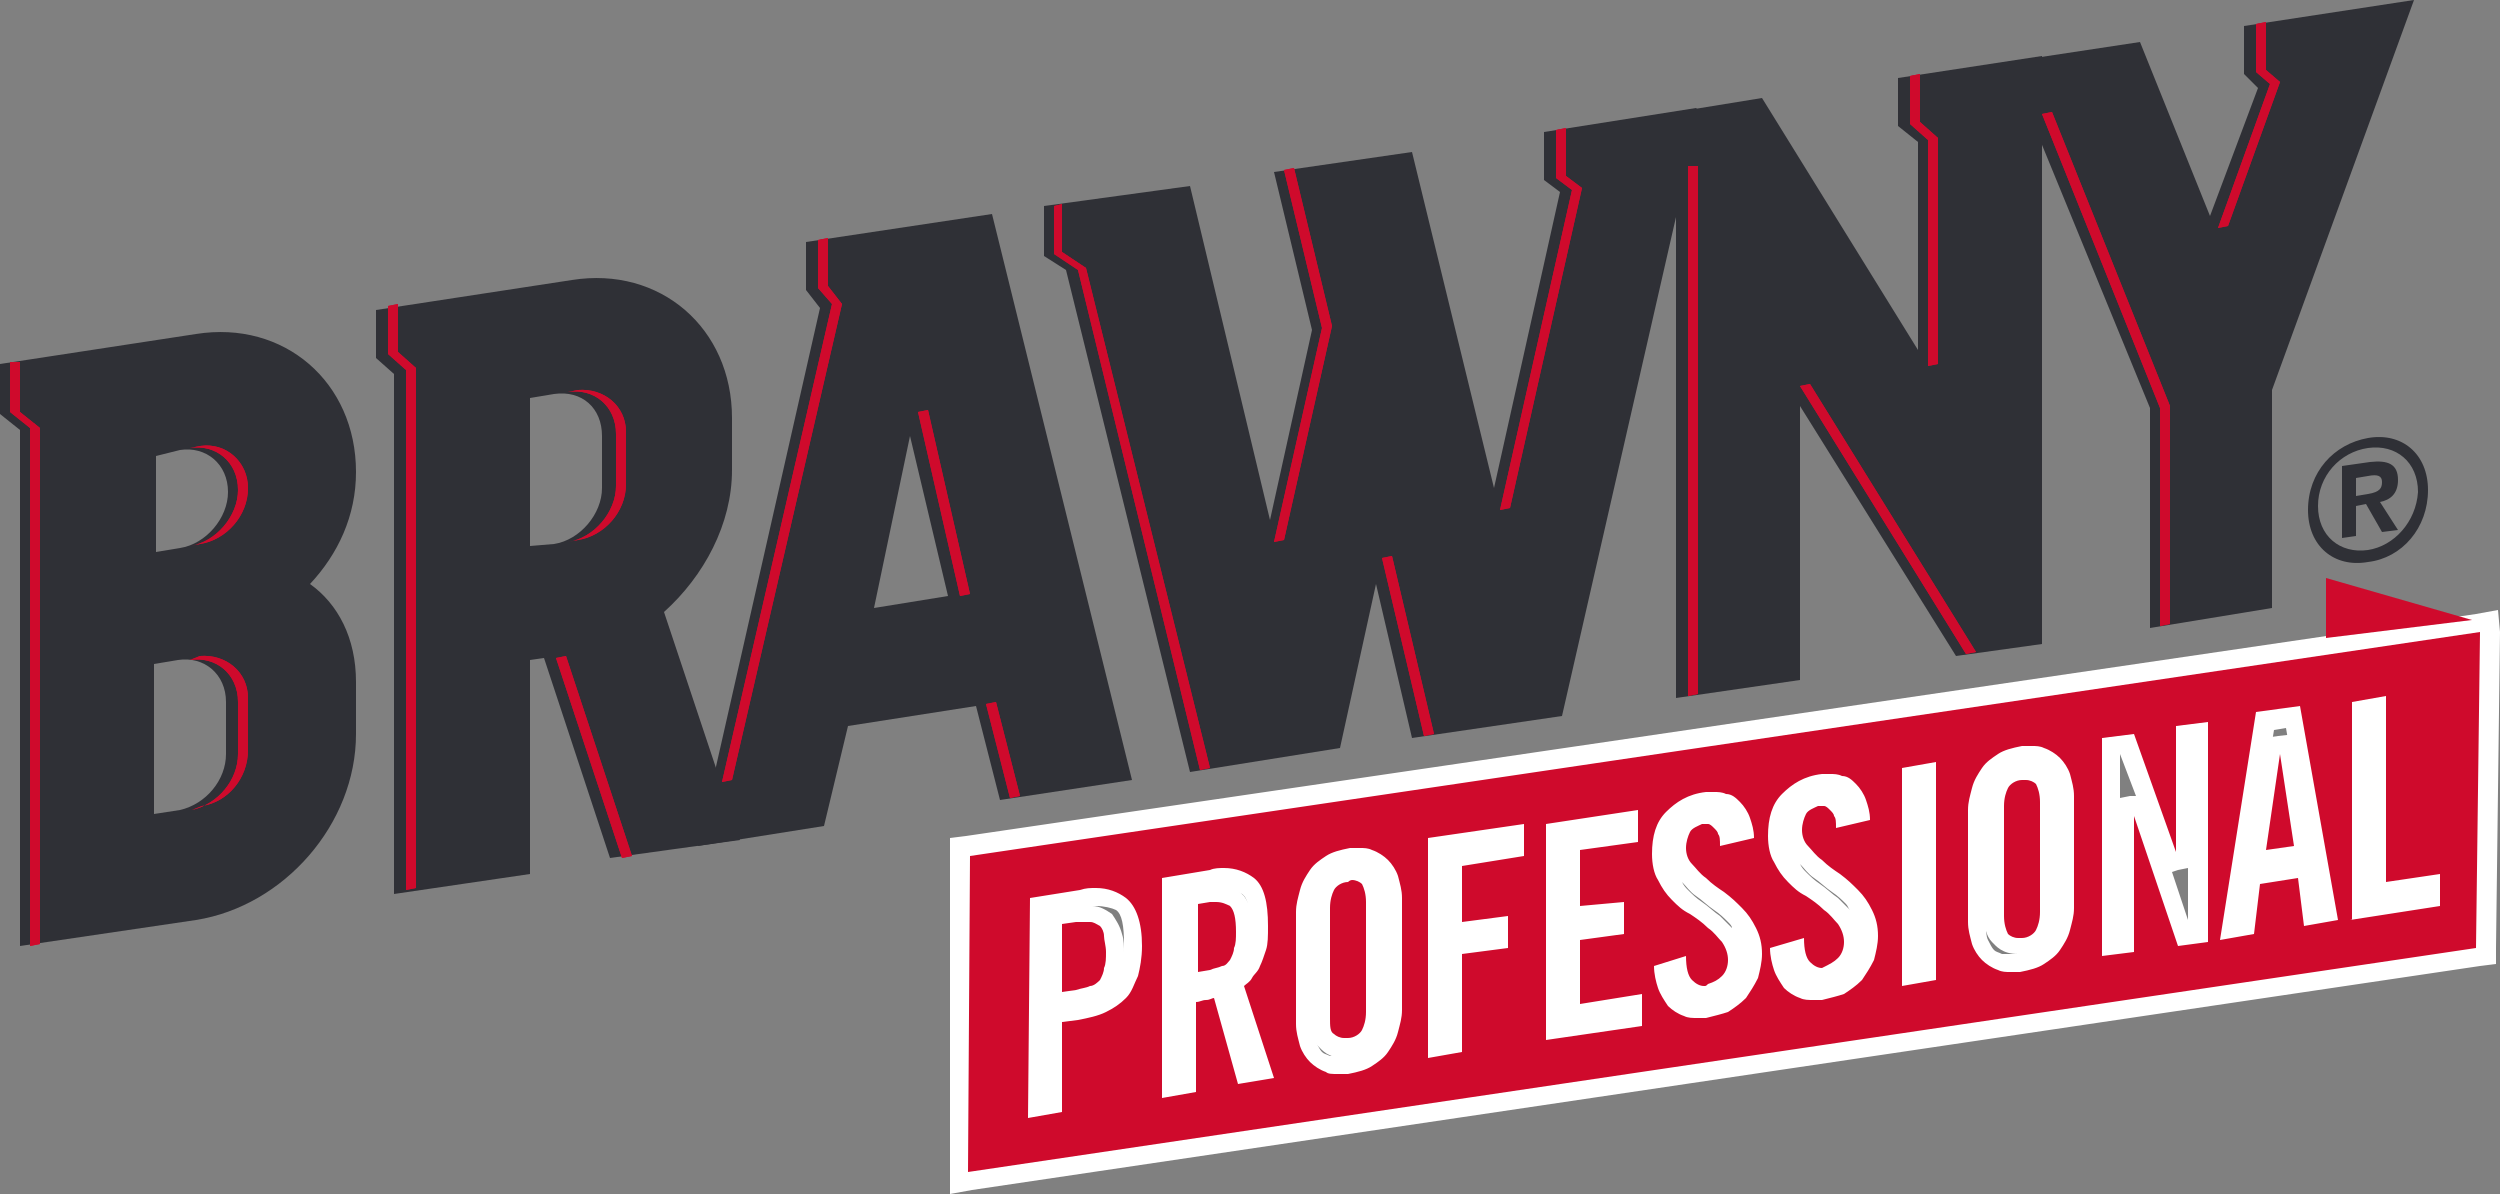 <svg id="Layer_1" xmlns="http://www.w3.org/2000/svg" viewBox="0 0 125 59.7"><rect x="0" y="0" width="125" height="59.7" fill="#808080" stroke="none"/><style>.st0{fill:#2f3036}.st1{fill:#cf0a2c}.st2{fill:#fff}</style><path class="st0" d="M37 42l-3.8-11.4c2-1.8 3.4-4.4 3.4-7.1v-2.6c0-4.5-3.6-7.6-8-6.9l-9.8 1.5v2.4l.9.8v26l6.8-1V33l.7-.1 3.3 10L37 42zm-6.9-20.2v2.6c0 1.3-1.1 2.6-2.4 2.8l-1.2.1v-7.4l1.2-.2c1.4-.2 2.4.7 2.4 2.1zM9.8 46c4.4-.7 8-4.8 8-9.3v-2.6c0-2.2-.9-3.9-2.3-4.9 1.4-1.5 2.3-3.4 2.3-5.6 0-4.5-3.6-7.6-8-6.9L0 18.2v2.5l1 .8v25.8L9.8 46zM9 22.5c1.3-.2 2.4.7 2.4 2.1 0 1.3-1.1 2.6-2.4 2.8l-1.2.2v-4.8l1.2-.3zM7.7 33.2l1.2-.2c1.3-.2 2.4.7 2.4 2.1v2.6c0 1.3-1 2.5-2.3 2.8l-1.3.2v-7.5z"/><path class="st0" d="M41.2 41.3l1.2-5 6.4-1L50 40l6.6-1-7-28.3-9.3 1.4v2.4l.7.9-6.1 26.9 6.3-1zm6.2-11.5l-3.7.6 1.8-8.6 1.9 8zm30.7 6L85 5.6l-.2-.2-7.6 1.2V9l.8.6-3.3 14.8-4.1-16.8-6.9 1 1.9 7.9-2.1 9.5-4-16.7-7.3 1v2.5l1.1.7 6.2 25.1 7.5-1.2 1.8-8.2 1.8 7.7z"/><path class="st0" d="M94.9 3.9v2.4l1 .8v10.4L88.1 4.9l-4.3.7v29.3L90 34V20.3l7.8 12.5 4.3-.6V2.8z"/><path class="st0" d="M100.4 3.1l7.1 17.3v11l6.1-1V19.5L120.7 0l-8.5 1.3v2.4l.7.7-2.4 6.4-3.5-8.7z"/><path class="st1" d="M42.1 15.2l-.7-.9v-2.4l-.5.1v2.4l.7.8-5.5 23.9.5-.1 5.5-23.8M28.9 27c1.3-.2 2.4-1.4 2.4-2.8v-2.6c0-1.3-1.1-2.2-2.4-2.1l-.5.1c1.3-.2 2.4.7 2.4 2.1v2.6c0 1.3-1.1 2.6-2.4 2.8l.5-.1zm19.6 2.7l-2.1-9.2-.5.1 2.1 9.2.5-.1zm47-25.9v2.4l.9.8v11.3l.5-.1V6.9l-.9-.8V3.7l-.5.1zm-86 18.6c1.3-.2 2.4.7 2.4 2.1 0 1.3-1.1 2.6-2.4 2.8l.5-.1c1.3-.2 2.4-1.4 2.4-2.8 0-1.3-1.1-2.3-2.4-2.1l-.5.1zM64.2 8.5l1.9 7.9-2.4 10.7.5-.1 2.4-10.7-1.9-7.9-.5.1zm48.6-7.3v2.4l.7.6-2.6 7.2.5-.1 2.6-7.2-.7-.6V1.1l-.5.1zM78.3 6.4l-.5.1v2.4l.8.6-3.6 16 .5-.1 3.6-16-.8-.6V6.4zM60 38.5l.5-.1-6.2-25-1.2-.8v-2.4l-.4.1v2.4l1.2.8 6.1 25zm9.1-10.6l2.1 8.9.5-.1-2.1-8.9-.5.1zM84.4 8.3v26.5l.5-.1V8.3h-.5zm18.2-2.7l-.5.1 5.9 14.7v10.9l.5-.1V20.3l-5.9-14.7zM90 19.3l8.3 13.4.5-.1-8.3-13.4-.5.1zm-79.9 21c1.3-.2 2.3-1.4 2.3-2.8v-2.6c0-1.3-1.1-2.2-2.4-2.1l-.5.2c1.3-.2 2.4.7 2.4 2.1v2.6c0 1.3-1 2.5-2.3 2.8l.5-.2zM.5 18.1v2.5l1 .8v25.9l.5-.1V21.4l-1-.8v-2.5H.5zm48.8 17.1l1.2 4.7.5-.1-1.2-4.7-.5.1zm-29 9.3l.5-.1v-26l-.9-.8v-2.4l-.5.1v2.4l.9.8v26zm11.3-1.7l-3.3-10-.5.1 3.3 10"/><path class="st0" d="M119.9 24c0-.8-.5-1-1.4-.9l-1.4.2v3.6l.7-.1v-1.5l.5-.1.8 1.4.8-.1-.9-1.4c.5-.1.9-.4.9-1.1zm-1.5.7l-.6.1v-.9l.6-.1c.5-.1.7 0 .7.3s-.1.5-.7.6zm0-2.8c-1.7.3-3 1.7-3 3.6 0 1.8 1.3 2.9 3 2.6 1.7-.2 3-1.7 3-3.6 0-1.8-1.3-2.9-3-2.6zm0 5.6c-1.4.2-2.5-.7-2.5-2.2s1.1-2.7 2.5-2.9 2.5.7 2.5 2.2c-.1 1.5-1.2 2.7-2.5 2.9z"/><path class="st1" d="M42.1 15.2l-.7-.9v-2.4l-.5.1v2.4l.7.8-5.5 23.9.5-.1 5.5-23.8M28.9 27c1.3-.2 2.4-1.4 2.4-2.8v-2.6c0-1.3-1.1-2.2-2.4-2.1l-.5.1c1.3-.2 2.4.7 2.4 2.1v2.6c0 1.3-1.1 2.6-2.4 2.8l.5-.1zm19.6 2.7l-2.1-9.2-.5.1 2.1 9.2.5-.1zm47-25.9v2.4l.9.8v11.3l.5-.1V6.9l-.9-.8V3.7l-.5.1zm-86 18.6c1.3-.2 2.4.7 2.4 2.1 0 1.3-1.1 2.6-2.4 2.8l.5-.1c1.3-.2 2.4-1.4 2.4-2.8 0-1.3-1.1-2.3-2.4-2.1l-.5.1zM64.2 8.5l1.9 7.9-2.4 10.7.5-.1 2.4-10.7-1.9-7.9-.5.1zm48.6-7.3v2.4l.7.6-2.6 7.2.5-.1 2.6-7.2-.7-.6V1.1l-.5.1zM78.3 6.4l-.5.1v2.4l.8.6-3.6 16 .5-.1 3.6-16-.8-.6V6.4zM60 38.5l.5-.1-6.2-25-1.2-.8v-2.4l-.4.1v2.4l1.2.8 6.1 25zm9.1-10.6l2.1 8.9.5-.1-2.1-8.9-.5.1zM84.4 8.3v26.5l.5-.1V8.3h-.5zm18.2-2.7l-.5.1 5.9 14.7v10.9l.5-.1V20.3l-5.9-14.7zM90 19.3l8.3 13.4.5-.1-8.3-13.4-.5.1zm-79.9 21c1.3-.2 2.3-1.4 2.3-2.8v-2.6c0-1.3-1.1-2.2-2.4-2.1l-.5.2c1.3-.2 2.4.7 2.4 2.1v2.6c0 1.3-1 2.5-2.3 2.8l.5-.2zM.5 18.1v2.5l1 .8v25.9l.5-.1V21.4l-1-.8v-2.5H.5zm48.8 17.1l1.2 4.7.5-.1-1.2-4.7-.5.1zm-29 9.3l.5-.1v-26l-.9-.8v-2.4l-.5.1v2.4l.9.8v26zm11.3-1.7l-3.3-10-.5.1 3.3 10m82.4-5.6l.8-.1.1.5.8 5-2.5.4z"/><path class="st2" d="M114 37.7l.7 4.6-1.4.2.7-4.8m.8-1l-.9.1-.7.1-.1.7-.7 4.8-.2 1.2 1.2-.2 1.4-.2.9-.1-.1-.9-.7-4.6-.1-.9z"/><path class="st1" d="M59.4 44.8l1-.2h.4c.4 0 .8.1 1 .4.3.3.4.8.4 1.6 0 .4 0 .7-.1.9-.1.3-.2.5-.3.7-.2.2-.4.4-.6.5s-.4.2-.7.2l-1.1.2v-4.3z"/><path class="st2" d="M60.8 45.1c.3 0 .5.1.7.2.2.2.3.6.3 1.3 0 .3 0 .6-.1.8 0 .2-.1.4-.2.6-.1.1-.2.3-.4.3-.2.1-.4.1-.6.2l-.6.1v-3.4l.6-.1h.3m0-.9h-.5l-.6.1-.8.1v5.3l1.1-.2.6-.1c.3 0 .6-.1.8-.2.3-.1.6-.4.8-.6.2-.2.3-.6.4-.9s.1-.6.1-1c0-.9-.2-1.5-.5-1.9-.3-.3-.7-.6-1.4-.6z"/><path class="st1" d="M67.2 52.5c-.5 0-.7-.2-.9-.4-.2-.3-.3-.6-.3-1.2v-5.5c0-.5.1-.9.3-1.2.2-.3.6-.5 1.1-.6h.3c.5 0 .7.2.9.4.2.3.3.6.3 1.2v5.5c0 .5-.1.9-.3 1.2-.2.3-.6.5-1.1.6h-.3z"/><path class="st2" d="M67.6 44c.2 0 .4.1.5.2.1.2.2.5.2.9v5.5c0 .4-.1.7-.2.9-.1.2-.4.4-.7.4h-.2c-.2 0-.4-.1-.5-.2-.2-.1-.2-.4-.2-.8v-5.5c0-.4.1-.7.2-.9s.4-.4.7-.4c.1-.1.2-.1.2-.1m0-.9h-.4c-.8.1-1.2.5-1.4.8-.2.4-.3.9-.3 1.5v5.5c0 .6.1 1.1.4 1.4.2.2.5.6 1.3.6h.4c.8-.1 1.2-.5 1.4-.8.2-.4.3-.8.3-1.4v-5.5c0-.6-.1-1.1-.4-1.4-.2-.4-.6-.7-1.3-.7z"/><path class="st1" d="M100.8 47.4c-.5 0-.7-.2-.9-.4-.2-.3-.3-.6-.3-1.2v-5.5c0-.5.1-.9.3-1.2.2-.3.6-.6 1.1-.6h.3c.5 0 .7.2.9.4.2.3.3.6.3 1.2v5.5c0 .5-.1.9-.3 1.2-.2.3-.6.5-1.1.6h-.3z"/><path class="st2" d="M101.3 39c.2 0 .4.1.5.2.1.2.2.5.2.9v5.5c0 .4-.1.7-.2.9-.1.2-.4.4-.7.4h-.2c-.2 0-.4-.1-.5-.2-.1-.2-.2-.5-.2-.9v-5.5c0-.4.1-.7.2-.9s.4-.4.7-.4h.2m0-1h-.4c-.8.1-1.2.5-1.4.8-.2.4-.3.8-.3 1.4v5.5c0 .6.1 1.1.4 1.4.2.2.5.6 1.3.6h.4c.8-.1 1.2-.5 1.4-.8.2-.4.3-.8.3-1.4V40c0-.6-.1-1.1-.4-1.4-.2-.2-.6-.6-1.3-.6z"/><path class="st1" d="M48 42.4l76.5-11.3-.2 16.8-76.4 11.2.1-16.7zm3.9 12.9l.8-.1v-4.5l1.2-.2c.5-.1.9-.2 1.3-.3.3-.1.6-.3.8-.6.2-.2.4-.6.5-.9.1-.4.2-.9.2-1.4 0-1-.2-1.7-.6-2-.3-.2-.7-.3-1.2-.3-.2 0-.5 0-.8.1l-2.2.2v10zm6.7-1l.8-.1v-4.5l.4-.1c.2 0 .3 0 .5-.1.1 0 .3-.1.4-.1l.5-.1 1.3 4.4.8-.1-1.4-4.6.3-.2.3-.3c.1-.1.2-.3.3-.5.1-.2.2-.4.2-.7.1-.3.1-.6.1-1.1 0-1-.2-1.7-.6-2-.3-.2-.7-.4-1.2-.4-.2 0-.4 0-.6.1l-2 .3v10.1h-.1zm9.3-11.5h-.5c-.4.1-.7.2-1 .3-.3.2-.5.4-.7.6-.2.2-.3.5-.4.8s-.1.6-.1 1v5.6c0 .3 0 .6.1.9s.2.5.4.6c.2.2.4.3.6.4.2 0 .3.1.5.1h.5c.4-.1.7-.2 1-.3.3-.2.5-.4.7-.6s.3-.5.4-.8.1-.6.1-1v-5.6c0-.3 0-.6-.1-.9-.1-.3-.2-.5-.4-.6-.2-.2-.4-.3-.6-.4-.1-.1-.3-.1-.5-.1zm4 9.6l.8-.1v-4.9l2.3-.3v-.8l-2.3.3v-3.8l3.1-.5v-.7l-3.9.7v10.1zm5.8-.9l3.9-.6v-.7l-3.1.5v-4.2l2.2-.3v-.7l-2.2.3V42l2.9-.4v-.7l-3.7.6v10zm5.5-2.8c0 .2.1.4.2.6.1.3.2.5.4.7.2.2.4.3.6.4s.3.1.5.1h.3c.4-.1.7-.2 1-.3.3-.1.5-.3.7-.6.2-.2.4-.5.5-.8s.2-.7.2-1.1-.1-.8-.2-1.1c-.2-.3-.3-.6-.6-.9-.2-.3-.5-.5-.8-.7s-.6-.5-.9-.7-.5-.5-.7-.8-.3-.7-.3-1.1c0-.4.1-.8.3-1.1.2-.3.6-.5 1-.6h.5c.2 0 .3.1.5.3.1.1.3.3.3.5 0 .1 0 .1.1.2l.8-.2c0-.2-.1-.4-.2-.5-.1-.2-.2-.5-.4-.6-.1-.2-.3-.3-.5-.3-.1 0-.3-.1-.4-.1h-.3c-.8.1-1.3.4-1.7.8s-.6 1.1-.6 1.8c0 .5.1.8.2 1.1.2.3.3.6.6.8.2.2.5.5.8.7s.6.5.9.7c.3.3.5.5.7.8s.3.7.3 1.2c0 .4-.1.8-.4 1.1-.3.3-.6.4-1 .5h-.2c-.3 0-.6-.1-1-.5-.2-.2-.3-.5-.4-.9l-.8.6zm5.8-.9c0 .2.1.4.2.6.1.3.2.5.4.7.2.2.4.3.6.4s.3.1.5.1h.3c.4-.1.7-.2 1-.3.3-.1.5-.3.7-.6.2-.2.4-.5.5-.8s.2-.7.2-1.1-.1-.8-.2-1.1c-.2-.3-.3-.6-.6-.9-.2-.3-.5-.5-.8-.7s-.6-.5-.9-.7-.5-.5-.7-.8-.3-.7-.3-1.1c0-.4.1-.8.3-1.1.2-.3.5-.5 1-.6h.5c.2 0 .3.1.5.3.1.1.3.3.3.5 0 .1 0 .1.1.2l.8-.2c0-.2-.1-.4-.2-.5-.1-.2-.2-.5-.4-.6-.1-.2-.3-.3-.5-.3-.1 0-.3-.1-.4-.1h-.3c-.8.1-1.3.4-1.7.8s-.6 1.1-.6 1.8c0 .5.1.8.2 1.1.2.3.3.6.6.8.2.3.5.5.8.7s.6.5.9.7.5.5.7.8.3.7.3 1.2c0 .4-.1.8-.4 1.1-.3.3-.6.4-1 .5h-.2c-.3 0-.6-.1-1-.5-.2-.2-.3-.5-.4-.9l-.8.6zm6.6 1l.8-.1v-10l-.8.1v10zm6-11h-.5c-.4.1-.7.2-1 .3-.3.2-.5.4-.7.6-.2.2-.3.5-.4.8s-.1.6-.1 1v5.6c0 .3 0 .6.1.9s.2.5.4.6c.2.2.4.3.6.4.1 0 .3.1.5.1h.5c.4-.1.7-.2 1-.3.3-.2.5-.4.7-.6s.3-.5.4-.8c.1-.3.1-.6.1-1v-5.6c0-.3 0-.6-.1-.9-.1-.3-.2-.5-.4-.6-.2-.2-.4-.3-.6-.4-.1-.1-.3-.1-.5-.1zm3.9 9.5l.6-.1v-6.8l.8-.1.2.4 2.1 6.1.7-.1v-10l-.6.1v6.3l-.8.1-.2-.4-2-5.6-.8.1v10zm6.1-.9l.7-.1.3-2.5 2.7-.4.3 2.4.7-.1-1.7-9.7-1.4.2-1.6 10.2zm6.3-1l3.5-.5v-.7l-2.7.4v-9.3l-.8.1v10z"/><path class="st2" d="M124 31.6l-.2 15.8-75.4 11.2.1-15.8L124 31.6M117.5 46l4.5-.7v-1.6l-2.7.4v-9.3l-1.7.3V46m-6.6 1l1.7-.3.3-2.5 1.9-.3.3 2.4 1.7-.3-1.9-10.7-2.2.3L111 47m-2.2-4.4l-2.1-5.9-1.6.2v10.9l1.6-.2v-6.8l2.2 6.5 1.5-.2v-11l-1.6.2v6.3m-8.3 6h.5c.5-.1.9-.2 1.2-.4.3-.2.6-.4.8-.7.2-.3.4-.6.5-1s.2-.7.2-1.1v-5.6c0-.4-.1-.7-.2-1.1-.1-.3-.3-.6-.5-.8s-.5-.4-.8-.5c-.2-.1-.4-.1-.6-.1h-.5c-.5.1-.9.2-1.2.4-.3.2-.6.4-.8.7-.2.3-.4.6-.5 1s-.2.7-.2 1.1v5.6c0 .4.1.7.2 1.1.1.3.3.6.5.8.2.2.5.4.8.5.2.1.4.1.6.1m-5.4.7l1.7-.3V38.1l-1.7.3v10.9m-4-.9c-.2 0-.4-.1-.6-.3-.2-.2-.3-.6-.3-1.2l-1.7.5c0 .4.1.8.2 1.1.1.3.3.6.5.9.2.2.5.4.8.5.2.1.4.1.7.1h.4c.4-.1.8-.2 1.1-.3.3-.2.6-.4.9-.7.2-.3.4-.6.6-1 .1-.4.2-.8.2-1.2 0-.5-.1-.9-.3-1.3-.2-.4-.4-.7-.7-1-.3-.3-.5-.5-.9-.8-.3-.2-.6-.4-.9-.7-.3-.2-.5-.5-.7-.7s-.3-.5-.3-.8.1-.6.2-.8.4-.3.6-.4h.3c.1 0 .2.1.3.2.1.1.2.2.2.3.1.1.1.3.1.6l1.7-.4c0-.4-.1-.7-.2-1s-.3-.6-.5-.8-.4-.4-.7-.4c-.2-.1-.4-.1-.6-.1h-.4c-.9.1-1.5.5-2 1s-.7 1.2-.7 2.1c0 .5.1 1 .3 1.3.2.4.4.7.7 1 .3.3.5.5.9.7.3.2.6.4.9.7.3.2.5.5.7.7.2.3.3.6.3.9 0 .3-.1.6-.3.8-.2.2-.4.3-.8.5.1 0 0 0 0 0m-5.9.9c-.2 0-.4-.1-.6-.3-.2-.2-.3-.6-.3-1.2l-1.6.5c0 .4.1.8.2 1.1.1.3.3.6.5.9.2.2.5.4.8.5.2.1.4.1.7.1h.4c.4-.1.8-.2 1.1-.3.3-.2.6-.4.9-.7.2-.3.4-.6.6-1 .1-.4.2-.8.2-1.2 0-.5-.1-.9-.3-1.3-.2-.4-.4-.7-.7-1-.3-.3-.5-.5-.9-.8-.3-.2-.6-.4-.9-.7-.3-.2-.5-.5-.7-.7s-.3-.5-.3-.8.1-.6.2-.8.4-.3.6-.4h.3c.1 0 .2.1.3.2.1.1.2.2.2.3.1.1.1.3.1.6l1.7-.4c0-.4-.1-.7-.2-1s-.3-.6-.5-.8-.4-.4-.7-.4c-.2-.1-.4-.1-.6-.1h-.4c-.9.1-1.5.5-2 1s-.7 1.2-.7 2.1c0 .5.1 1 .3 1.3.2.4.4.7.7 1 .3.3.5.5.9.7.3.2.6.4.9.7.3.2.5.5.7.7.2.3.3.6.3.9s-.1.6-.3.8c-.2.2-.4.3-.7.4-.1.1-.1.1-.2.1M77.3 52l4.8-.7v-1.6l-3.1.5V47l2.2-.3v-1.6l-2.2.2v-2.8l2.9-.4v-1.6l-4.6.7V52m-5.9.9l1.7-.3v-4.9l2.3-.3v-1.6l-2.3.3v-2.8l3.1-.5v-1.6l-4.8.7v11m-4.5.8h.5c.5-.1.9-.2 1.2-.4.3-.2.6-.4.8-.7.2-.3.4-.6.5-1s.2-.7.2-1.1v-5.6c0-.4-.1-.7-.2-1.1-.1-.3-.3-.6-.5-.8s-.5-.4-.8-.5c-.2-.1-.4-.1-.6-.1h-.5c-.5.1-.9.2-1.2.4-.3.2-.6.4-.8.7-.2.3-.4.6-.5 1s-.2.7-.2 1.1v5.6c0 .4.1.7.2 1.1.1.3.3.6.5.8.2.2.5.4.8.5.1.1.3.1.6.1m-8.8 1.2l1.7-.3v-4.5c.2 0 .3-.1.5-.1s.3-.1.4-.1l1.2 4.3 1.8-.3-1.5-4.6c.1-.1.3-.2.4-.4.1-.2.3-.3.4-.6.1-.2.2-.5.3-.8.1-.3.1-.7.1-1.2 0-1.2-.2-2-.7-2.4-.4-.3-.9-.5-1.5-.5-.2 0-.5 0-.7.1l-2.4.4v11m-6.7 1l1.7-.3v-4.5l.8-.1c.5-.1 1-.2 1.4-.4.4-.2.7-.4 1-.7.3-.3.4-.7.6-1.1.1-.4.2-.9.2-1.5 0-1.2-.3-2-.8-2.4-.4-.3-.9-.5-1.5-.5-.3 0-.5 0-.8.1l-2.5.4-.1 11m73.5-25.4l-1.1.2-75.5 11.1-.8.1v17.8l1.1-.2L124 48.3l.8-.1v-.8l.2-15.8-.1-1.1zm-11.2 6l.6-.1 1.1 6.5-.6.1-1.9.3h-.3l1.1-6.8zm-7.7 1.2l.8 2.1h-.3l-.5.1v-2.2zm-5.5 10h-.4c-.2-.1-.3-.1-.4-.2s-.2-.3-.3-.5c-.1-.2-.1-.5-.1-.8v-5.6c0-.3 0-.6.1-.8.1-.3.2-.5.3-.7.1-.2.3-.4.6-.5.2-.1.5-.2.8-.3h.8c.2.1.3.1.4.2.1.1.2.3.3.5.1.2.1.5.1.8v5.6c0 .3 0 .6-.1.8-.1.3-.2.5-.3.7-.1.2-.3.4-.6.5-.2.1-.5.2-.8.3h-.4zm-8-2.2l-.6-.6c-.3-.2-.6-.5-.9-.7s-.5-.4-.7-.6c-.1-.1-.2-.2-.3-.4.2.2.4.5.7.7.3.2.6.5.9.7s.5.4.7.6c.1.1.1.2.2.3zm-25.6 7.3h-.4c-.2-.1-.3-.1-.4-.2s-.2-.3-.3-.5c-.1-.2-.1-.5-.1-.8v-5.6c0-.3 0-.6.1-.8.1-.3.2-.5.3-.7.1-.2.3-.4.6-.5.2-.1.5-.2.8-.3h.8c.2.1.3.1.4.2.1.1.2.3.3.5.1.2.1.5.1.8v5.6c0 .3 0 .6-.1.8-.1.3-.2.5-.3.7-.1.2-.3.4-.6.5-.2.1-.5.2-.8.3-.2-.1-.3 0-.4 0zm41.7-9.2l.3-.1.5-.1V46l-.8-2.4zm-22 2.8l-.6-.6c-.3-.2-.6-.5-.9-.7s-.5-.4-.7-.6c-.1-.1-.2-.2-.3-.4.2.2.4.5.7.7.3.2.6.5.9.7s.5.4.7.6c.1.1.2.2.2.3zM59 44.7l1.6-.2h.6c.4 0 .7.1.9.2.3.2.4.8.4 1.7 0 .4 0 .7-.1 1-.1.2-.1.5-.2.6-.1.2-.2.3-.2.4-.1.1-.2.2-.3.2l-.4.3-.9.3c-.1 0-.2 0-.3.1-.2 0-.3.1-.5.1l-.6-.1v-4.6zm-6.6 1l1.7-.3c.3 0 .5-.1.7-.1.4 0 .8.1 1 .2.3.2.4.8.4 1.7 0 .5-.1.9-.2 1.3-.1.3-.2.5-.4.7-.2.2-.4.3-.7.5-.3.1-.7.2-1.2.3l-.8.1-.5.2v-4.6z"/><path class="st1" d="M52.7 45.8l1.1-.2h.8c.3 0 .5.1.7.3s.3.4.4.7c.1.2.1.5.1.9s0 .7-.1.9c-.1.3-.2.5-.3.8-.2.2-.4.4-.6.5s-.5.2-.8.2l-1.2.2-.1-4.3z"/><path class="st2" d="M54.3 46.1h.2c.2 0 .3.1.5.2.1.1.2.3.2.5s.1.5.1.8 0 .6-.1.8c0 .2-.1.4-.2.6-.1.1-.3.3-.5.3-.2.1-.4.1-.7.2l-.7.1v-3.4l.7-.1h.5m0-.9h-.6l-.7.1-.8.1v5.3l1.1-.2.7-.1c.4-.1.7-.1.9-.2.3-.1.6-.4.8-.6.2-.3.3-.6.4-.9s.1-.6.1-1 0-.7-.1-1c-.1-.4-.3-.7-.5-1-.3-.2-.6-.4-1-.4 0-.1-.2-.1-.3-.1z"/><path class="st1" d="M116.3 28.9l7.3 2.1-7.3.9z"/></svg>